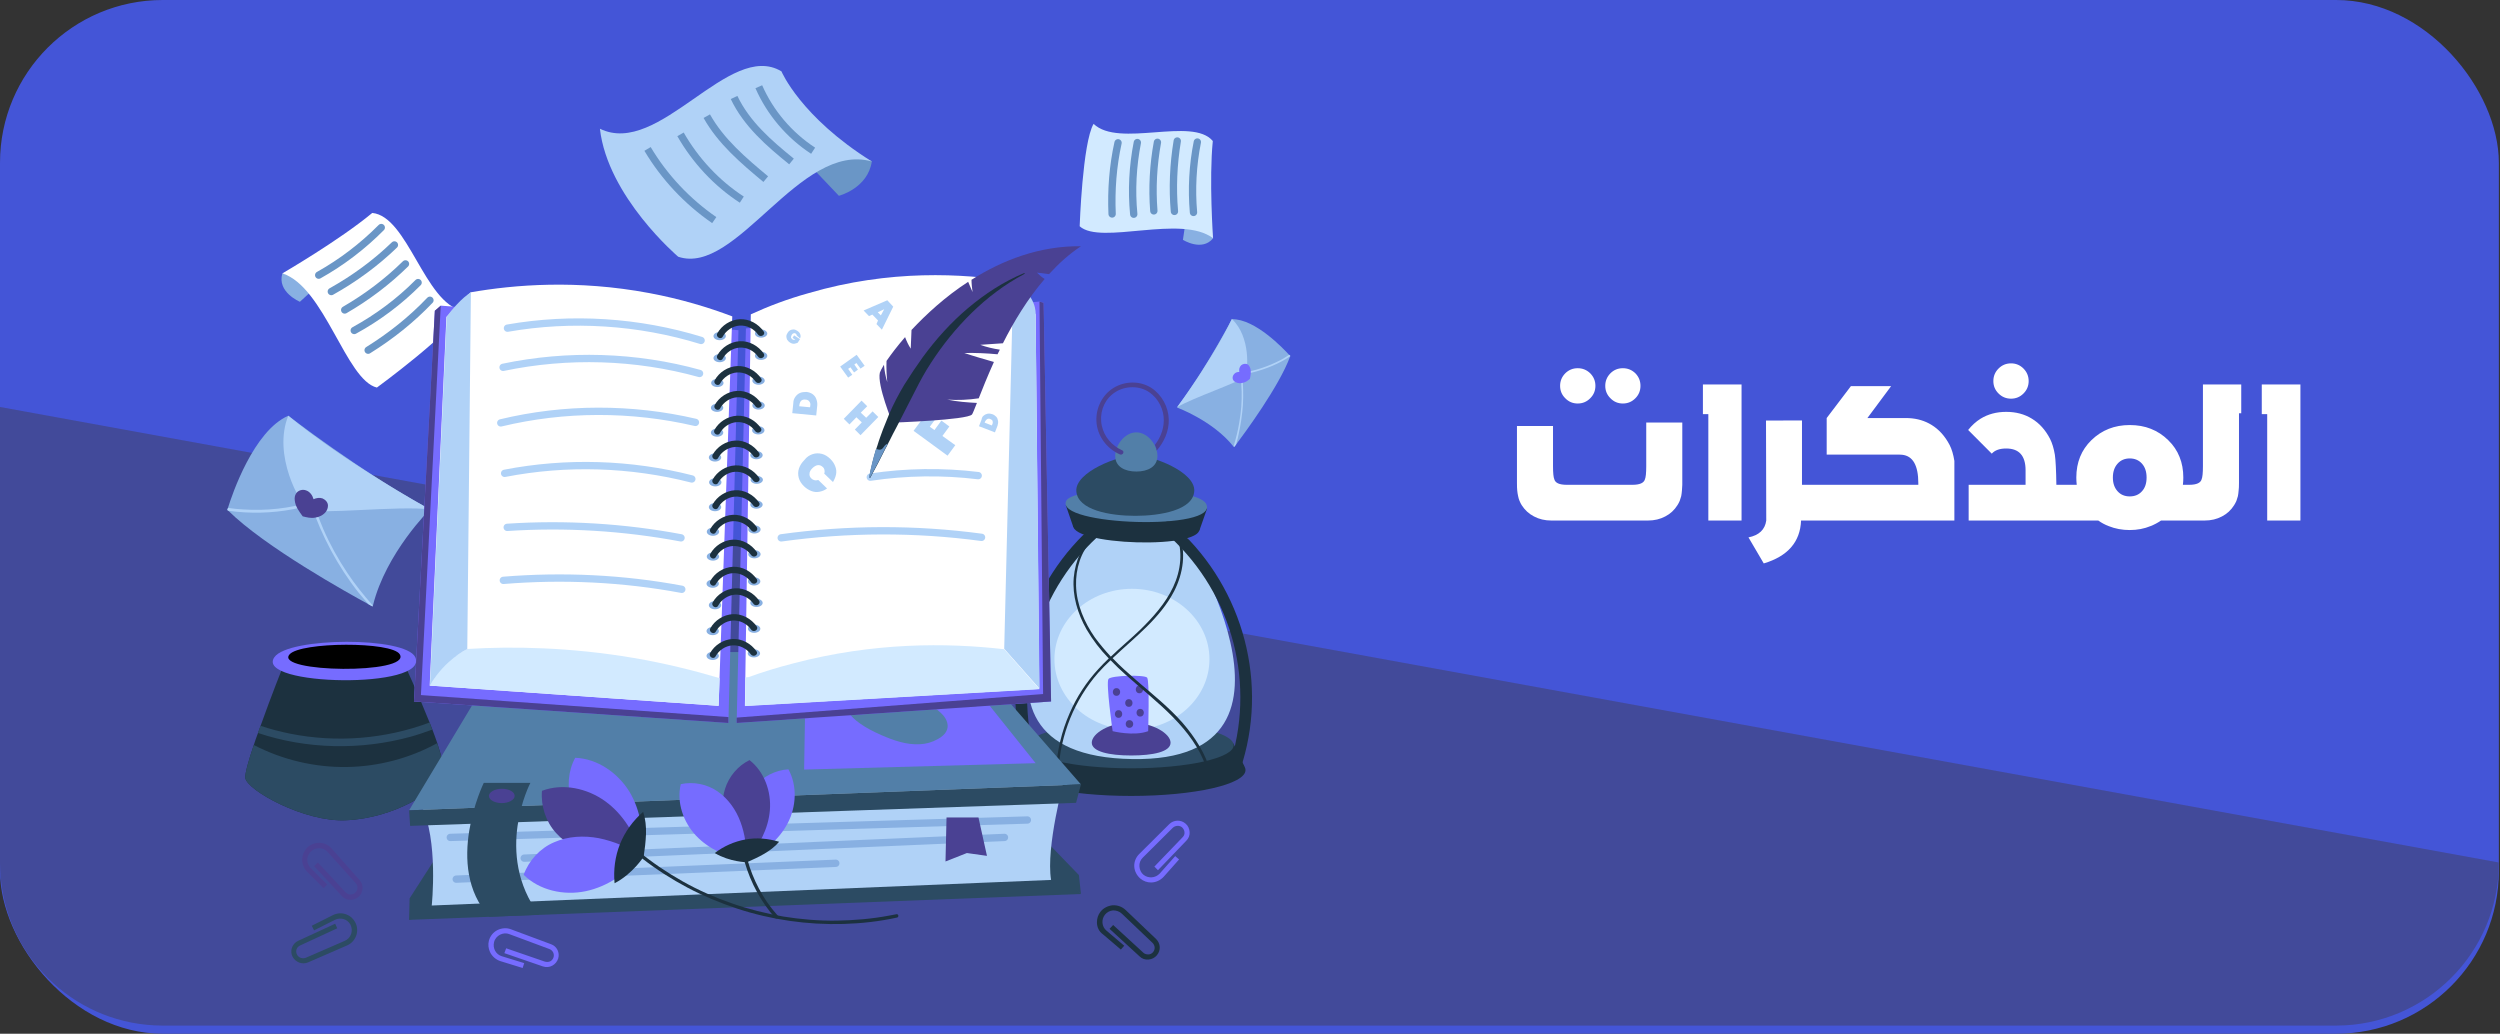 <svg width="341" height="141" viewBox="0 0 341 141" fill="none" xmlns="http://www.w3.org/2000/svg">
<rect x="0" y="0" width="341" height="141" fill="#333333" stroke="none"/>
<rect width="340.843" height="141" rx="22.205" fill="#4455D7"/>
<path fill-rule="evenodd" clip-rule="evenodd" d="M0 117.758C0.002 118.5 0.041 119.233 0.115 119.955C1.25 131.131 10.672 139.857 22.14 139.89H318.702C330.936 139.855 340.842 129.927 340.842 117.685V117.645L0 55.512V117.758Z" fill="#424A9A"/>
<path d="M211.591 71C210.719 71 209.933 70.814 209.235 70.442C208.544 70.085 207.986 69.573 207.561 68.905C207.463 68.754 207.364 68.56 207.265 68.325C207.182 68.127 207.117 67.911 207.072 67.676C207.019 67.448 206.977 67.183 206.947 66.879C206.924 66.666 206.913 66.329 206.913 65.866V58.102H211.831V63.6C211.831 64.511 211.891 65.107 212.013 65.388C212.149 65.873 212.696 66.12 213.652 66.127H222.714C223.67 66.12 224.22 65.873 224.365 65.388C224.486 65.107 224.547 64.511 224.547 63.6V57.635H229.465V66.127L229.419 66.879C229.396 67.175 229.362 67.441 229.317 67.676C229.256 67.911 229.188 68.127 229.112 68.325C229.006 68.56 228.903 68.754 228.804 68.905C228.387 69.573 227.833 70.085 227.142 70.442C226.444 70.814 225.659 71 224.786 71H211.591ZM216.908 50.918C216.43 50.455 215.861 50.224 215.2 50.224C214.54 50.224 213.975 50.455 213.504 50.918C213.033 51.396 212.798 51.965 212.798 52.626C212.798 53.294 213.033 53.859 213.504 54.322C213.967 54.8 214.532 55.039 215.2 55.039C215.868 55.039 216.437 54.8 216.908 54.322C217.378 53.859 217.614 53.294 217.614 52.626C217.614 51.965 217.378 51.396 216.908 50.918ZM223.067 50.918C222.589 50.455 222.019 50.224 221.359 50.224C220.691 50.224 220.126 50.455 219.663 50.918C219.192 51.396 218.957 51.965 218.957 52.626C218.957 53.294 219.192 53.859 219.663 54.322C220.126 54.8 220.691 55.039 221.359 55.039C222.027 55.039 222.596 54.8 223.067 54.322C223.53 53.859 223.761 53.294 223.761 52.626C223.761 51.965 223.53 51.396 223.067 50.918ZM233.017 71V56.485H232.277V52.444H237.548V71H233.017ZM238.492 73.3C239.934 73.011 240.743 72.245 240.917 71L240.883 57.362L245.79 57.35V66.127H248.215V71H245.665C245.551 73.922 243.854 75.873 240.576 76.852L238.492 73.3ZM249.16 62.006V57.02L252.461 52.671H257.948L254.715 57.02H259.952C260.195 57.02 260.339 57.024 260.384 57.032C261.53 57.092 262.555 57.4 263.458 57.954C264.475 58.576 265.299 59.49 265.929 60.697C266.225 61.274 266.441 61.999 266.577 62.872V71H247.293V66.127H261.659V65.923C261.659 63.486 260.923 62.189 259.451 62.029L259.018 62.006H249.16ZM276.288 66.127V64.147C276.288 62.166 275.408 61.175 273.647 61.175C272.752 61.175 272.095 61.411 271.678 61.881L268.456 58.648C268.957 58.018 269.522 57.506 270.152 57.111C271.162 56.489 272.326 56.178 273.647 56.178C274.975 56.178 276.144 56.489 277.153 57.111C278.178 57.733 279.001 58.648 279.624 59.855C279.92 60.439 280.14 61.164 280.284 62.029C280.39 62.758 280.459 64.124 280.489 66.127H282.31V71H268.524V66.127H276.288ZM274.307 49.563C273.639 49.563 273.07 49.799 272.6 50.269C272.129 50.74 271.894 51.309 271.894 51.977C271.894 52.645 272.129 53.21 272.6 53.673C273.07 54.144 273.639 54.379 274.307 54.379C274.968 54.379 275.533 54.144 276.004 53.673C276.474 53.203 276.709 52.637 276.709 51.977C276.709 51.317 276.474 50.747 276.004 50.269C275.533 49.799 274.968 49.563 274.307 49.563ZM290.496 67.71C291.194 67.71 291.752 67.475 292.169 67.004C292.587 66.549 292.795 65.926 292.795 65.137C292.795 64.348 292.587 63.718 292.169 63.247C291.744 62.769 291.186 62.53 290.496 62.53C289.813 62.53 289.259 62.769 288.834 63.247C288.409 63.725 288.196 64.355 288.196 65.137C288.196 65.911 288.409 66.534 288.834 67.004C289.251 67.475 289.805 67.71 290.496 67.71ZM294.765 71C294.325 71.304 293.854 71.554 293.353 71.751C292.48 72.116 291.528 72.298 290.496 72.298C289.471 72.298 288.515 72.12 287.627 71.763C287.111 71.565 286.637 71.311 286.204 71H281.377V66.127H283.267C283.229 65.801 283.21 65.471 283.21 65.137C283.21 63.073 283.897 61.373 285.27 60.037C286.682 58.663 288.424 57.976 290.496 57.976C291.558 57.976 292.518 58.147 293.376 58.489C294.264 58.838 295.053 59.354 295.744 60.037C296.435 60.705 296.951 61.468 297.292 62.325C297.634 63.168 297.804 64.105 297.804 65.137C297.804 65.471 297.785 65.801 297.748 66.127H298.875V71H294.765ZM305.398 56.371V65.866C305.398 66.329 305.383 66.666 305.352 66.879C305.329 67.175 305.295 67.441 305.25 67.676C305.189 67.911 305.121 68.127 305.045 68.325C304.939 68.56 304.836 68.754 304.737 68.905C304.32 69.573 303.766 70.085 303.075 70.442C302.377 70.814 301.592 71 300.719 71H297.952V66.127H298.647C299.603 66.12 300.153 65.873 300.298 65.388C300.419 65.107 300.48 64.511 300.48 63.6V52.444H305.705V56.371H305.398ZM309.246 71V56.485H308.506V52.444H313.777V71H309.246Z" fill="white"/>
<g clip-path="url(#clip0_202_1285)">
<path d="M168.343 60.966C168.343 60.966 168.413 60.861 168.589 60.652C169.713 59.15 174.49 52.689 175.965 48.638C175.965 48.603 176 48.603 176 48.568C176 48.568 175.965 48.533 175.86 48.429C175.122 47.626 171.223 43.47 168.027 43.539C168.027 43.539 164.549 50.21 160.545 55.588C160.545 55.588 165.427 57.369 168.237 60.896C168.272 60.896 168.308 60.931 168.343 60.966Z" fill="#88B0E2"/>
<path d="M168.027 43.504C170.626 45.949 170.239 50.594 169.818 51.327C169.396 52.026 162.722 54.226 160.545 55.553C165.743 48.464 168.027 43.504 168.027 43.504Z" fill="#B0D2F7"/>
<path d="M168.343 60.966C168.343 60.966 168.413 60.861 168.589 60.652C168.694 60.233 168.834 59.848 168.905 59.429C169.221 58.032 169.432 56.636 169.537 55.204C169.607 53.842 169.572 52.445 169.432 51.083C169.959 51.013 170.45 50.908 170.977 50.768C172.733 50.314 174.455 49.616 175.965 48.603C175.965 48.568 176 48.568 176 48.533C176 48.533 175.965 48.498 175.86 48.394C175.508 48.638 175.122 48.848 174.771 49.057C173.05 49.965 171.188 50.594 169.291 50.873C169.221 50.873 169.186 50.943 169.186 51.013C169.291 51.781 169.326 52.584 169.361 53.388C169.396 54.785 169.291 56.181 169.045 57.578C168.87 58.696 168.589 59.779 168.272 60.861C168.272 60.896 168.308 60.931 168.343 60.966Z" fill="#B0D2F7"/>
<path d="M170.485 51.676C170.591 51.187 170.696 50.663 170.52 50.175C170.45 50 170.345 49.825 170.204 49.721C169.923 49.546 169.537 49.616 169.291 49.825C169.045 50.07 168.975 50.419 169.045 50.733C168.764 50.733 168.518 50.803 168.343 51.013C168.167 51.187 168.062 51.502 168.167 51.746C168.237 51.921 168.378 52.06 168.553 52.13C168.87 52.305 169.256 52.305 169.572 52.2C169.923 52.13 170.204 51.921 170.485 51.676Z" fill="#766CFF"/>
<path d="M50.811 82.724C50.811 82.724 50.6 82.619 50.249 82.409C47.544 80.942 36.093 74.586 31.105 69.627C31.07 69.592 31.035 69.557 31 69.522C31 69.522 31.035 69.418 31.105 69.243C31.632 67.532 34.583 58.766 39.325 56.706C39.325 56.706 49.02 64.249 58.644 69.487C58.644 69.487 52.638 75.424 50.881 82.549C50.846 82.584 50.811 82.654 50.811 82.724Z" fill="#88B0E2"/>
<path d="M39.325 56.706C37.147 62.049 40.906 68.719 42.03 69.487C43.118 70.256 54.535 68.929 58.644 69.487C46.104 62.468 39.325 56.706 39.325 56.706Z" fill="#B0D2F7"/>
<path d="M50.811 82.724C50.811 82.724 50.6 82.619 50.249 82.409C49.792 81.885 49.371 81.362 48.914 80.838C47.474 79.022 46.209 77.066 45.121 75.041C44.067 73.05 43.154 70.989 42.451 68.859C41.643 69.104 40.8 69.278 39.992 69.453C37.077 70.012 34.056 70.081 31.105 69.662C31.07 69.627 31.035 69.593 31 69.558C31 69.558 31.035 69.453 31.105 69.278C31.808 69.383 32.475 69.453 33.178 69.488C36.339 69.697 39.501 69.348 42.521 68.44C42.627 68.405 42.732 68.51 42.732 68.58C43.118 69.802 43.61 70.989 44.102 72.177C45.015 74.272 46.139 76.298 47.404 78.184C48.422 79.72 49.582 81.152 50.811 82.549C50.846 82.584 50.811 82.654 50.811 82.724Z" fill="#B0D2F7"/>
<path d="M41.292 70.431C40.8 69.767 40.273 69.069 40.203 68.231C40.168 67.916 40.203 67.602 40.379 67.323C40.66 66.868 41.292 66.694 41.784 66.903C42.275 67.078 42.627 67.567 42.767 68.091C43.154 67.916 43.61 67.846 43.996 67.986C44.383 68.161 44.734 68.51 44.734 68.964C44.734 69.278 44.629 69.558 44.453 69.802C44.102 70.256 43.54 70.535 42.978 70.605C42.381 70.71 41.854 70.57 41.292 70.431Z" fill="#4A4193"/>
<path d="M38.517 37.288C37.744 39.837 40.906 41.164 40.906 41.164L43.68 38.615L38.517 37.288Z" fill="#88B0E2"/>
<path d="M38.517 37.288C38.517 37.288 46.28 32.783 50.776 29.046C55.623 29.5 57.906 41.339 63.07 42.387C61.63 45.39 51.408 52.864 51.408 52.864C47.193 51.851 44.278 39.139 38.517 37.288Z" fill="white"/>
<path d="M52.005 31.037C49.476 33.586 46.596 35.786 43.47 37.532" stroke="#6A96C6" stroke-miterlimit="10" stroke-linecap="round"/>
<path d="M53.797 33.411C51.233 35.891 48.317 38.021 45.191 39.767" stroke="#6A96C6" stroke-miterlimit="10" stroke-linecap="round"/>
<path d="M55.307 35.996C52.813 38.44 50.038 40.536 47.017 42.282" stroke="#6A96C6" stroke-miterlimit="10" stroke-linecap="round"/>
<path d="M57.028 38.545C54.464 41.129 51.514 43.329 48.317 45.076" stroke="#6A96C6" stroke-miterlimit="10" stroke-linecap="round"/>
<path d="M58.644 40.955C56.15 43.574 53.305 45.844 50.214 47.765" stroke="#6A96C6" stroke-miterlimit="10" stroke-linecap="round"/>
<path d="M165.462 32.504C163.952 34.354 161.352 32.713 161.352 32.713L161.844 29.36L165.462 32.504Z" fill="#88B0E2"/>
<path d="M165.462 32.503C165.462 32.503 164.9 24.471 165.427 19.232C162.617 15.88 152.606 20.21 149.164 16.893C147.653 19.477 147.267 30.862 147.267 30.862C150.147 33.481 161.177 29.186 165.462 32.503Z" fill="#D2EAFF"/>
<path d="M163.319 19.372C162.687 22.515 162.512 25.798 162.793 28.976" stroke="#6A96C6" stroke-miterlimit="10" stroke-linecap="round"/>
<path d="M160.579 19.232C160.053 22.41 159.912 25.658 160.193 28.836" stroke="#6A96C6" stroke-miterlimit="10" stroke-linecap="round"/>
<path d="M157.875 19.407C157.313 22.48 157.137 25.624 157.383 28.767" stroke="#6A96C6" stroke-miterlimit="10" stroke-linecap="round"/>
<path d="M155.135 19.442C154.503 22.655 154.327 25.938 154.643 29.22" stroke="#6A96C6" stroke-miterlimit="10" stroke-linecap="round"/>
<path d="M152.501 19.477C151.798 22.655 151.552 25.938 151.693 29.186" stroke="#6A96C6" stroke-miterlimit="10" stroke-linecap="round"/>
<path d="M118.92 21.991C118.393 25.693 114.424 26.706 114.424 26.706L109.612 21.642C109.612 21.677 115.267 20.245 118.92 21.991Z" fill="#6A96C6"/>
<path d="M106.591 9.733C99.46 5.438 89.906 21.537 81.827 17.556C82.881 26.846 92.505 35.018 92.505 35.018C100.479 37.707 109.085 19.233 118.92 22.026C109.19 15.95 106.591 9.733 106.591 9.733Z" fill="#B0D2F7"/>
<path d="M103.5 11.829C105.045 15.356 107.645 18.429 110.911 20.559" stroke="#6A96C6" stroke-miterlimit="10"/>
<path d="M100.128 13.295C100.971 15.076 102.165 16.648 103.535 18.08C104.905 19.512 106.415 20.769 107.961 22.026" stroke="#6A96C6" stroke-miterlimit="10"/>
<path d="M96.404 15.845C98.337 19.302 101.428 21.921 104.448 24.436" stroke="#6A96C6" stroke-miterlimit="10"/>
<path d="M92.822 18.325C94.859 21.887 97.739 24.995 101.182 27.23" stroke="#6A96C6" stroke-miterlimit="10"/>
<path d="M88.325 20.315C90.609 24.157 93.735 27.474 97.423 30.024" stroke="#6A96C6" stroke-miterlimit="10"/>
<path d="M60.506 105.668C59.768 107.763 53.832 111.605 47.193 111.884C41.538 112.163 33.705 107.798 33.459 106.122C33.389 105.563 33.88 103.782 34.618 101.617C34.794 101.093 34.969 100.534 35.18 100.01C35.285 99.696 35.426 99.347 35.531 99.032C36.971 94.981 38.657 90.755 38.657 90.755H55.237C55.237 90.755 57.063 94.702 58.609 98.578C58.749 98.892 58.855 99.242 58.995 99.556C59.241 100.185 59.452 100.813 59.663 101.407C60.295 103.363 60.717 105.039 60.506 105.668Z" fill="#1C313F"/>
<path d="M37.428 89.638C34.618 93.619 58.679 94.038 56.642 89.638C55.307 86.809 39.36 86.879 37.428 89.638Z" fill="#766CFF"/>
<path d="M39.5 89.254C37.287 91.768 56.15 92.013 54.534 89.254C53.48 87.472 41.011 87.542 39.5 89.254Z" fill="black"/>
<path d="M60.506 105.668C59.768 107.763 53.832 111.605 47.193 111.884C41.538 112.163 33.705 107.798 33.459 106.122C33.389 105.563 33.88 103.782 34.618 101.617C38.517 103.642 42.943 104.69 47.334 104.62C51.619 104.55 55.869 103.433 59.628 101.372C60.295 103.363 60.717 105.039 60.506 105.668Z" fill="#2C4B63"/>
<path d="M58.96 99.521C57.977 99.871 56.993 100.22 55.974 100.499C49.195 102.35 41.854 102.21 35.18 99.975C35.285 99.661 35.426 99.312 35.531 98.998C36.866 99.451 38.236 99.801 39.606 100.08C45.928 101.337 52.567 100.813 58.609 98.543C58.679 98.858 58.82 99.172 58.96 99.521Z" fill="#2C4B63"/>
<path d="M154.292 108.566C162.906 108.566 169.888 106.987 169.888 105.039C169.888 103.091 162.906 101.512 154.292 101.512C145.679 101.512 138.696 103.091 138.696 105.039C138.696 106.987 145.679 108.566 154.292 108.566Z" fill="#1C313F"/>
<path d="M168.237 101.407H140.382L138.802 104.724L169.748 104.55L168.237 101.407Z" fill="#1C313F"/>
<path d="M154.292 104.795C162.013 104.795 168.272 103.387 168.272 101.651C168.272 99.915 162.013 98.508 154.292 98.508C146.571 98.508 140.312 99.915 140.312 101.651C140.312 103.387 146.571 104.795 154.292 104.795Z" fill="#2C4B63"/>
<path d="M154.468 103.537C125.98 103.118 148.883 71.373 148.883 71.373H160.755C160.755 71.373 181.69 103.957 154.468 103.537Z" fill="#B0D2F7"/>
<path d="M154.397 99.521C160.237 99.521 164.97 95.222 164.97 89.917C164.97 84.613 160.237 80.314 154.397 80.314C148.558 80.314 143.824 84.613 143.824 89.917C143.824 95.222 148.558 99.521 154.397 99.521Z" fill="#D2EAFF"/>
<path d="M159.666 101.302C159.666 102.559 157.243 103.048 154.292 103.048C151.306 103.048 148.918 102.524 148.918 101.302C148.918 100.045 151.341 98.543 154.292 98.543C157.278 98.578 159.666 100.08 159.666 101.302Z" fill="#4A4193"/>
<path d="M151.763 99.731C151.763 99.731 150.815 93.095 151.201 92.606C151.587 92.117 156.119 92.013 156.47 92.432C156.821 92.851 156.61 99.731 156.61 99.731C154.643 100.464 151.763 99.731 151.763 99.731Z" fill="#766CFF"/>
<path d="M152.29 93.863C151.622 93.863 151.622 94.911 152.29 94.911C152.957 94.911 152.957 93.863 152.29 93.863Z" fill="#4A4193"/>
<path d="M153.976 95.365C153.308 95.365 153.308 96.413 153.976 96.413C154.643 96.413 154.643 95.365 153.976 95.365Z" fill="#4A4193"/>
<path d="M152.571 96.867C151.903 96.867 151.903 97.914 152.571 97.914C153.238 97.914 153.238 96.867 152.571 96.867Z" fill="#4A4193"/>
<path d="M154.046 98.229C153.379 98.229 153.379 99.277 154.046 99.277C154.749 99.277 154.749 98.229 154.046 98.229Z" fill="#4A4193"/>
<path d="M155.521 96.692C154.854 96.692 154.854 97.74 155.521 97.74C156.189 97.74 156.189 96.692 155.521 96.692Z" fill="#4A4193"/>
<path d="M155.416 93.514C154.749 93.514 154.749 94.562 155.416 94.562C156.083 94.562 156.083 93.514 155.416 93.514Z" fill="#4A4193"/>
<path d="M146.459 71.373C144.914 74.446 165.322 75.11 163.495 71.757C162.301 69.557 147.408 69.522 146.459 71.373Z" fill="#1C313F"/>
<path d="M145.37 68.894L146.389 71.862L163.6 72.351L164.654 69.348L145.37 68.894Z" fill="#1C313F"/>
<path d="M145.44 68.3C143.684 71.722 166.516 72.456 164.514 68.719C163.179 66.239 146.494 66.239 145.44 68.3Z" fill="#527FA8"/>
<path d="M149.515 71.338C140.171 79.3 136.272 92.187 139.785 103.921C140.066 104.899 141.647 104.585 141.331 103.607C137.994 92.362 141.576 80.139 150.534 72.49C151.306 71.897 150.288 70.674 149.515 71.338Z" fill="#1C313F"/>
<path d="M159.772 71.338C169.115 79.3 173.014 92.187 169.502 103.921C169.221 104.899 167.64 104.585 167.956 103.607C171.293 92.362 167.71 80.139 158.753 72.49C157.98 71.897 158.999 70.674 159.772 71.338Z" fill="#1C313F"/>
<path d="M154.854 62.118C152.536 62.118 146.67 64.388 146.81 66.972C146.951 69.592 151.447 70.36 154.854 70.36C158.261 70.36 162.758 69.592 162.898 66.972C163.039 64.353 157.172 62.118 154.854 62.118Z" fill="#2C4B63"/>
<path d="M157.875 62.188C157.875 63.655 156.575 64.318 154.995 64.318C153.414 64.318 152.114 63.655 152.114 62.188C152.114 60.721 153.414 58.975 154.995 58.975C156.575 58.975 157.875 60.721 157.875 62.188Z" fill="#527FA8"/>
<path d="M165.146 105.318C164.444 102.804 163.003 100.569 161.317 98.613C159.456 96.483 157.208 94.702 155.065 92.851C153.941 91.873 152.782 90.86 151.763 89.777C154.784 86.914 158.226 84.364 160.158 80.627C161.388 78.218 161.844 75.284 160.79 72.735C160.72 72.525 160.369 72.63 160.439 72.84C161.388 75.18 161.071 77.834 160.018 80.069C158.964 82.304 157.278 84.19 155.522 85.901C154.222 87.158 152.817 88.311 151.517 89.568C150.744 88.73 150.007 87.857 149.339 86.949C147.899 84.888 146.845 82.444 146.775 79.894C146.705 77.624 147.407 75.249 149.023 73.573C149.234 73.363 149.445 73.189 149.656 72.979C149.831 72.84 149.585 72.595 149.41 72.735C147.618 74.237 146.67 76.472 146.459 78.777C146.248 81.256 146.986 83.701 148.215 85.866C149.058 87.298 150.077 88.625 151.236 89.812C150.744 90.266 150.288 90.755 149.831 91.244C148.18 93.025 146.845 95.086 145.897 97.286C144.808 99.766 144.176 102.42 144.035 105.109C144.035 105.318 144.387 105.318 144.387 105.109C144.633 100.219 146.564 95.47 149.796 91.768C150.323 91.174 150.885 90.616 151.482 90.057C152.15 90.755 152.852 91.419 153.555 92.047C155.732 94.003 158.051 95.819 160.088 97.915C161.95 99.835 163.601 102.001 164.479 104.55C164.584 104.864 164.689 105.179 164.76 105.493C164.865 105.633 165.216 105.528 165.146 105.318Z" fill="#1C313F"/>
<path d="M151.693 53.807C152.922 52.759 154.784 52.514 156.259 53.213C157.629 53.876 158.577 55.343 158.718 56.845C158.858 58.242 158.367 59.604 157.524 60.687C157.594 60.791 157.629 60.931 157.664 61.036C157.699 61.106 157.734 61.175 157.734 61.28C157.734 61.35 157.77 61.385 157.77 61.455C158.788 60.302 159.456 58.801 159.42 57.229C159.385 55.518 158.472 53.842 157.032 52.899C155.486 51.921 153.449 51.956 151.904 52.899C150.358 53.842 149.48 55.623 149.55 57.404C149.62 59.394 150.92 61.175 152.747 61.979C153.133 62.153 153.449 61.594 153.063 61.42C151.658 60.791 150.604 59.569 150.288 58.067C149.936 56.461 150.498 54.784 151.693 53.807Z" fill="#4A4193"/>
<path d="M55.799 125.469L147.442 121.942L131.706 103.887H68.76L55.799 125.469Z" fill="#2C4B63"/>
<path d="M147.443 121.942L147.162 119.358L142.876 114.922L142.56 117.646L147.443 121.942Z" fill="#2C4B63"/>
<path d="M55.799 125.469L55.869 122.536L59.979 116.145L61.419 123.409L55.799 125.469Z" fill="#2C4B63"/>
<path d="M57.45 109.858C59.838 114.538 58.89 123.513 58.89 123.513L143.368 120.021C142.63 115.551 145.159 106.331 145.159 106.331L57.45 109.858Z" fill="#B0D2F7"/>
<path d="M61.419 114.224L140.136 111.849" stroke="#88B0E2" stroke-miterlimit="10" stroke-linecap="round" stroke-linejoin="round"/>
<path d="M71.5 117.053L137.01 114.224" stroke="#88B0E2" stroke-miterlimit="10" stroke-linecap="round" stroke-linejoin="round"/>
<path d="M62.227 119.916L114.002 117.751" stroke="#88B0E2" stroke-miterlimit="10" stroke-linecap="round" stroke-linejoin="round"/>
<path d="M55.799 110.522L147.442 106.995L131.706 88.939H68.76L55.799 110.522Z" fill="#527FA8"/>
<path d="M130.196 90.267L141.26 104.096L109.682 104.969L109.928 90.267H130.196Z" fill="#766CFF"/>
<path d="M127.034 96.308C127.35 95.889 127.596 95.4 127.702 94.912C127.807 94.388 127.737 93.829 127.456 93.41C126.964 92.641 125.945 92.362 124.997 92.292C123.17 92.188 121.344 92.607 119.693 93.375C118.288 94.004 116.988 94.842 115.759 95.75C115.337 96.064 115.267 96.623 115.583 97.042C116.075 97.671 116.637 98.229 117.304 98.683C118.183 99.312 119.166 99.801 120.185 100.255C121.871 100.988 123.627 101.617 125.489 101.512C126.332 101.477 127.175 101.233 127.912 100.814C128.439 100.534 128.966 100.115 129.177 99.521C129.423 98.858 129.107 98.09 128.65 97.566C128.123 97.007 127.667 96.623 127.034 96.308Z" fill="#527FA8"/>
<path d="M55.799 110.522L55.939 112.652L146.775 109.509L147.442 106.995L55.799 110.522Z" fill="#2C4B63"/>
<path d="M66.758 125.05C60.435 118.17 65.985 106.785 65.985 106.785H72.343C72.343 106.785 67.285 116.424 73.537 124.771L66.758 125.05Z" fill="#2C4B63"/>
<path d="M70.201 108.566C70.201 109.09 69.393 109.544 68.444 109.544C67.461 109.544 66.688 109.09 66.688 108.566C66.688 108.042 67.496 107.588 68.444 107.588C69.428 107.588 70.201 108.007 70.201 108.566Z" fill="#4A4193"/>
<path d="M133.462 111.5L134.622 116.739L131.882 116.354L128.966 117.507L129.107 111.5H133.462Z" fill="#4A4193"/>
<path d="M99.355 98.614L100.725 45.041L60.119 41.688L59.312 42.387L56.466 95.68L99.355 98.614Z" fill="#766CFF"/>
<path d="M99.355 98.614V97.81L57.415 94.807L60.119 41.688L59.312 42.387L56.466 95.68L99.355 98.614Z" fill="#4A4193"/>
<path d="M100.479 98.614L101.744 44.797L141.787 41.13L142.349 41.304L143.368 95.68L100.479 98.614Z" fill="#766CFF"/>
<path d="M100.479 97.88L142.279 94.667L141.787 41.13L142.349 41.304L143.368 95.68L100.479 98.614V97.88Z" fill="#4A4193"/>
<path d="M98.02 96.274L58.609 93.515L60.892 43.225L64.194 39.872C70.201 38.825 78.701 38.126 88.571 39.977C92.857 40.78 96.65 41.933 99.882 43.155C99.32 59.429 98.723 75.739 98.161 92.013L98.02 96.274Z" fill="white"/>
<path d="M58.609 93.514L60.646 90.371L63.702 88.52C70.025 88.136 77.752 88.276 86.429 89.743C90.714 90.476 94.648 91.454 98.161 92.502C98.126 93.759 98.055 95.016 98.02 96.273L58.609 93.514Z" fill="#D2EAFF"/>
<path d="M64.229 39.873L63.737 88.521C63 88.905 62.086 89.499 61.173 90.337C59.944 91.454 59.136 92.642 58.644 93.515C59.417 76.752 60.154 59.988 60.927 43.225C61.279 42.701 61.735 42.143 62.297 41.549C62.965 40.816 63.632 40.257 64.229 39.873Z" fill="#B0D2F7"/>
<path d="M102.411 42.876L101.603 96.274L141.752 93.969L141.26 42.876L138.205 38.406C131.355 37.288 121.379 36.729 110.315 39.977C107.399 40.781 104.765 41.793 102.411 42.876Z" fill="white"/>
<path d="M138.205 38.371C141.506 40.326 141.26 42.841 141.26 42.841L141.787 93.934L136.975 88.486L138.205 38.371Z" fill="#B0D2F7"/>
<path d="M101.674 92.397L102.095 92.362C104.027 91.664 106.064 91.035 108.242 90.476C119.131 87.613 129.072 87.648 136.975 88.556C138.591 90.372 141.787 94.004 141.787 94.004C128.404 94.772 115.021 95.54 101.638 96.309" fill="#D2EAFF"/>
<path d="M104.659 45.495C104.659 45.81 104.273 46.054 103.816 46.054C103.36 46.054 102.973 45.81 102.973 45.495C102.973 45.181 103.36 44.937 103.816 44.937C104.273 44.937 104.659 45.216 104.659 45.495Z" fill="#88B0E2"/>
<path d="M99.004 45.844C99.004 46.159 98.618 46.403 98.161 46.403C97.704 46.403 97.318 46.159 97.318 45.844C97.318 45.53 97.704 45.286 98.161 45.286C98.653 45.286 99.004 45.53 99.004 45.844Z" fill="#88B0E2"/>
<path d="M104.168 45.216C103.43 44.168 102.2 43.47 100.901 43.539C99.636 43.609 98.442 44.378 97.845 45.46C97.564 45.949 98.337 46.403 98.582 45.914C99.039 45.076 99.917 44.482 100.866 44.413C101.849 44.343 102.833 44.832 103.395 45.635C103.711 46.089 104.484 45.67 104.168 45.216Z" fill="#1C313F"/>
<path d="M104.659 48.533C104.659 48.848 104.273 49.092 103.816 49.092C103.36 49.092 102.973 48.848 102.973 48.533C102.973 48.219 103.36 47.975 103.816 47.975C104.273 47.975 104.659 48.219 104.659 48.533Z" fill="#88B0E2"/>
<path d="M99.004 48.848C99.004 49.162 98.618 49.407 98.161 49.407C97.704 49.407 97.318 49.162 97.318 48.848C97.318 48.533 97.704 48.289 98.161 48.289C98.653 48.324 99.004 48.568 99.004 48.848Z" fill="#88B0E2"/>
<path d="M104.168 48.219C103.43 47.172 102.2 46.473 100.901 46.543C99.636 46.613 98.442 47.381 97.845 48.464C97.564 48.953 98.337 49.407 98.582 48.918C99.039 48.08 99.917 47.486 100.866 47.416C101.849 47.346 102.833 47.835 103.395 48.638C103.711 49.127 104.484 48.708 104.168 48.219Z" fill="#1C313F"/>
<path d="M104.308 51.921C104.308 52.235 103.921 52.48 103.465 52.48C103.008 52.48 102.622 52.235 102.622 51.921C102.622 51.607 103.008 51.362 103.465 51.362C103.921 51.362 104.308 51.607 104.308 51.921Z" fill="#88B0E2"/>
<path d="M98.688 52.236C98.688 52.55 98.301 52.794 97.845 52.794C97.388 52.794 97.002 52.55 97.002 52.236C97.002 51.921 97.388 51.677 97.845 51.677C98.301 51.677 98.688 51.956 98.688 52.236Z" fill="#88B0E2"/>
<path d="M103.816 51.607C103.079 50.559 101.849 49.861 100.549 49.931C99.285 50 98.091 50.769 97.493 51.851C97.213 52.34 97.985 52.794 98.231 52.305C98.688 51.467 99.566 50.873 100.514 50.804C101.498 50.734 102.481 51.223 103.043 52.026C103.395 52.515 104.132 52.096 103.816 51.607Z" fill="#1C313F"/>
<path d="M104.308 55.308C104.308 55.623 103.921 55.867 103.465 55.867C103.008 55.867 102.622 55.623 102.622 55.308C102.622 54.994 103.008 54.749 103.465 54.749C103.921 54.749 104.308 54.994 104.308 55.308Z" fill="#88B0E2"/>
<path d="M98.653 55.623C98.653 55.937 98.266 56.181 97.81 56.181C97.353 56.181 96.967 55.937 96.967 55.623C96.967 55.308 97.353 55.064 97.81 55.064C98.266 55.064 98.653 55.308 98.653 55.623Z" fill="#88B0E2"/>
<path d="M103.816 54.994C103.079 53.946 101.849 53.248 100.549 53.318C99.285 53.388 98.091 54.156 97.493 55.239C97.213 55.727 97.985 56.181 98.231 55.693C98.688 54.854 99.566 54.261 100.514 54.191C101.498 54.121 102.481 54.61 103.043 55.413C103.36 55.902 104.132 55.448 103.816 54.994Z" fill="#1C313F"/>
<path d="M104.273 58.696C104.273 59.01 103.886 59.255 103.43 59.255C102.973 59.255 102.587 59.01 102.587 58.696C102.587 58.382 102.973 58.137 103.43 58.137C103.921 58.137 104.273 58.382 104.273 58.696Z" fill="#88B0E2"/>
<path d="M98.653 59.01C98.653 59.325 98.266 59.569 97.81 59.569C97.353 59.569 96.967 59.325 96.967 59.01C96.967 58.696 97.353 58.452 97.81 58.452C98.266 58.452 98.653 58.696 98.653 59.01Z" fill="#88B0E2"/>
<path d="M103.781 58.382C103.043 57.334 101.814 56.636 100.514 56.706C99.25 56.775 98.055 57.544 97.458 58.626C97.177 59.115 97.95 59.569 98.196 59.08C98.653 58.242 99.531 57.648 100.479 57.579C101.463 57.509 102.446 57.998 103.008 58.801C103.36 59.29 104.097 58.836 103.781 58.382Z" fill="#1C313F"/>
<path d="M104.027 62.084C104.027 62.398 103.64 62.642 103.184 62.642C102.727 62.642 102.341 62.398 102.341 62.084C102.341 61.769 102.727 61.525 103.184 61.525C103.64 61.525 104.027 61.769 104.027 62.084Z" fill="#88B0E2"/>
<path d="M98.372 62.398C98.372 62.712 97.985 62.957 97.529 62.957C97.072 62.957 96.686 62.712 96.686 62.398C96.686 62.084 97.072 61.839 97.529 61.839C97.985 61.839 98.372 62.084 98.372 62.398Z" fill="#88B0E2"/>
<path d="M103.535 61.77C102.798 60.722 101.568 60.023 100.268 60.093C99.004 60.163 97.81 60.931 97.213 62.014C96.931 62.503 97.704 62.957 97.95 62.468C98.407 61.63 99.285 61.036 100.233 60.966C101.217 60.896 102.2 61.385 102.762 62.189C103.079 62.678 103.851 62.224 103.535 61.77Z" fill="#1C313F"/>
<path d="M104.062 65.437C104.062 65.751 103.676 65.996 103.219 65.996C102.762 65.996 102.376 65.751 102.376 65.437C102.376 65.122 102.762 64.878 103.219 64.878C103.676 64.913 104.062 65.157 104.062 65.437Z" fill="#88B0E2"/>
<path d="M98.407 65.786C98.407 66.1 98.02 66.345 97.564 66.345C97.107 66.345 96.721 66.1 96.721 65.786C96.721 65.472 97.107 65.227 97.564 65.227C98.02 65.227 98.407 65.472 98.407 65.786Z" fill="#88B0E2"/>
<path d="M103.535 65.157C102.798 64.109 101.568 63.411 100.268 63.481C99.004 63.551 97.81 64.319 97.213 65.402C96.931 65.891 97.704 66.345 97.95 65.856C98.407 65.017 99.285 64.424 100.233 64.354C101.217 64.284 102.2 64.773 102.762 65.576C103.114 66.03 103.851 65.611 103.535 65.157Z" fill="#1C313F"/>
<path d="M104.027 68.824C104.027 69.138 103.64 69.383 103.184 69.383C102.727 69.383 102.341 69.138 102.341 68.824C102.341 68.51 102.727 68.265 103.184 68.265C103.64 68.265 104.027 68.544 104.027 68.824Z" fill="#88B0E2"/>
<path d="M98.372 69.173C98.372 69.487 97.985 69.732 97.529 69.732C97.072 69.732 96.686 69.487 96.686 69.173C96.686 68.859 97.072 68.614 97.529 68.614C97.985 68.614 98.372 68.859 98.372 69.173Z" fill="#88B0E2"/>
<path d="M103.535 68.544C102.798 67.497 101.568 66.798 100.268 66.868C99.004 66.938 97.81 67.706 97.213 68.789C96.931 69.278 97.704 69.732 97.95 69.243C98.407 68.405 99.285 67.811 100.233 67.741C101.217 67.671 102.2 68.16 102.762 68.963C103.079 69.418 103.851 68.998 103.535 68.544Z" fill="#1C313F"/>
<path d="M103.746 72.212C103.746 72.526 103.359 72.77 102.903 72.77C102.446 72.77 102.06 72.526 102.06 72.212C102.06 71.897 102.446 71.653 102.903 71.653C103.359 71.653 103.746 71.897 103.746 72.212Z" fill="#88B0E2"/>
<path d="M97.248 73.085C97.713 73.085 98.091 72.835 98.091 72.526C98.091 72.218 97.713 71.967 97.248 71.967C96.782 71.967 96.404 72.218 96.404 72.526C96.404 72.835 96.782 73.085 97.248 73.085Z" fill="#88B0E2"/>
<path d="M103.219 71.897C102.481 70.85 101.252 70.151 99.952 70.221C98.688 70.291 97.493 71.059 96.896 72.142C96.615 72.631 97.388 73.085 97.634 72.596C98.091 71.758 98.969 71.164 99.917 71.094C100.901 71.024 101.884 71.513 102.446 72.317C102.798 72.805 103.535 72.386 103.219 71.897Z" fill="#1C313F"/>
<path d="M103.746 75.599C103.746 75.913 103.359 76.158 102.903 76.158C102.446 76.158 102.06 75.913 102.06 75.599C102.06 75.284 102.446 75.04 102.903 75.04C103.359 75.04 103.746 75.284 103.746 75.599Z" fill="#88B0E2"/>
<path d="M98.091 75.913C98.091 76.228 97.704 76.472 97.248 76.472C96.791 76.472 96.404 76.228 96.404 75.913C96.404 75.599 96.791 75.355 97.248 75.355C97.704 75.355 98.091 75.634 98.091 75.913Z" fill="#88B0E2"/>
<path d="M103.219 75.285C102.481 74.237 101.252 73.538 99.952 73.608C98.688 73.678 97.493 74.447 96.896 75.529C96.615 76.018 97.388 76.472 97.634 75.983C98.091 75.145 98.969 74.551 99.917 74.481C100.901 74.412 101.884 74.9 102.446 75.704C102.798 76.193 103.535 75.774 103.219 75.285Z" fill="#1C313F"/>
<path d="M103.711 79.301C103.711 79.615 103.324 79.86 102.868 79.86C102.411 79.86 102.025 79.615 102.025 79.301C102.025 78.987 102.411 78.742 102.868 78.742C103.324 78.742 103.711 78.987 103.711 79.301Z" fill="#88B0E2"/>
<path d="M98.055 79.615C98.055 79.93 97.669 80.174 97.212 80.174C96.756 80.174 96.369 79.93 96.369 79.615C96.369 79.301 96.756 79.057 97.212 79.057C97.704 79.057 98.055 79.301 98.055 79.615Z" fill="#88B0E2"/>
<path d="M103.219 78.987C102.481 77.939 101.252 77.241 99.952 77.311C98.688 77.38 97.493 78.149 96.896 79.231C96.615 79.72 97.388 80.174 97.634 79.685C98.091 78.847 98.969 78.253 99.917 78.183C100.901 78.114 101.884 78.603 102.446 79.406C102.762 79.895 103.535 79.476 103.219 78.987Z" fill="#1C313F"/>
<path d="M104.027 82.235C104.027 82.549 103.64 82.793 103.184 82.793C102.727 82.793 102.341 82.549 102.341 82.235C102.341 81.92 102.727 81.676 103.184 81.676C103.64 81.676 104.027 81.92 104.027 82.235Z" fill="#88B0E2"/>
<path d="M98.372 82.549C98.372 82.863 97.985 83.108 97.529 83.108C97.072 83.108 96.686 82.863 96.686 82.549C96.686 82.235 97.072 81.99 97.529 81.99C97.985 81.99 98.372 82.235 98.372 82.549Z" fill="#88B0E2"/>
<path d="M103.535 81.92C102.798 80.873 101.568 80.174 100.268 80.244C99.004 80.314 97.81 81.082 97.213 82.165C96.931 82.654 97.704 83.108 97.95 82.619C98.407 81.781 99.285 81.187 100.233 81.117C101.217 81.047 102.2 81.536 102.762 82.34C103.079 82.828 103.851 82.409 103.535 81.92Z" fill="#1C313F"/>
<path d="M103.711 85.761C103.711 86.076 103.324 86.32 102.868 86.32C102.411 86.32 102.025 86.076 102.025 85.761C102.025 85.447 102.411 85.203 102.868 85.203C103.324 85.203 103.711 85.447 103.711 85.761Z" fill="#88B0E2"/>
<path d="M97.212 86.635C97.678 86.635 98.055 86.385 98.055 86.076C98.055 85.767 97.678 85.517 97.212 85.517C96.747 85.517 96.369 85.767 96.369 86.076C96.369 86.385 96.747 86.635 97.212 86.635Z" fill="#88B0E2"/>
<path d="M103.219 85.447C102.481 84.4 101.252 83.701 99.952 83.771C98.688 83.841 97.493 84.609 96.896 85.692C96.615 86.181 97.388 86.635 97.634 86.146C98.091 85.308 98.969 84.714 99.917 84.644C100.901 84.574 101.884 85.063 102.446 85.866C102.762 86.355 103.535 85.901 103.219 85.447Z" fill="#1C313F"/>
<path d="M103.676 89.114C103.676 89.429 103.289 89.673 102.833 89.673C102.376 89.673 101.99 89.429 101.99 89.114C101.99 88.8 102.376 88.556 102.833 88.556C103.289 88.556 103.676 88.835 103.676 89.114Z" fill="#88B0E2"/>
<path d="M98.055 89.464C98.055 89.778 97.669 90.022 97.212 90.022C96.756 90.022 96.369 89.778 96.369 89.464C96.369 89.149 96.756 88.905 97.212 88.905C97.669 88.905 98.055 89.149 98.055 89.464Z" fill="#88B0E2"/>
<path d="M103.184 88.835C102.446 87.787 101.217 87.089 99.917 87.159C98.653 87.228 97.458 87.997 96.861 89.079C96.58 89.568 97.353 90.022 97.599 89.533C98.055 88.695 98.934 88.102 99.882 88.032C100.866 87.962 101.849 88.451 102.411 89.254C102.762 89.708 103.5 89.289 103.184 88.835Z" fill="#1C313F"/>
<path d="M95.632 46.438C87.131 43.819 77.999 43.225 69.217 44.762" stroke="#B0D2F7" stroke-miterlimit="10" stroke-linecap="round" stroke-linejoin="round"/>
<path d="M95.421 50.943C86.745 48.533 77.436 48.254 68.62 50.105" stroke="#B0D2F7" stroke-miterlimit="10" stroke-linecap="round" stroke-linejoin="round"/>
<path d="M94.859 57.614C86.148 55.588 76.98 55.588 68.304 57.683" stroke="#B0D2F7" stroke-miterlimit="10" stroke-linecap="round" stroke-linejoin="round"/>
<path d="M94.367 65.332C86.042 63.201 77.261 62.922 68.831 64.563" stroke="#B0D2F7" stroke-miterlimit="10" stroke-linecap="round" stroke-linejoin="round"/>
<path d="M69.182 71.932C77.085 71.408 85.094 71.897 92.892 73.364" stroke="#B0D2F7" stroke-miterlimit="10" stroke-linecap="round" stroke-linejoin="round"/>
<path d="M118.709 65.087C123.557 64.354 128.545 64.284 133.427 64.877" stroke="#B0D2F7" stroke-miterlimit="10" stroke-linecap="round" stroke-linejoin="round"/>
<path d="M106.556 73.364C115.618 72.107 124.821 72.072 133.884 73.294" stroke="#B0D2F7" stroke-miterlimit="10" stroke-linecap="round" stroke-linejoin="round"/>
<path d="M68.655 79.161C76.769 78.498 84.989 78.882 92.997 80.383" stroke="#B0D2F7" stroke-miterlimit="10" stroke-linecap="round" stroke-linejoin="round"/>
<path d="M119.763 43.714L118.99 42.911L118.534 43.12L117.796 42.352L121.028 40.955L121.836 41.828L120.29 44.971L119.552 44.203L119.763 43.714ZM120.15 43.016L120.606 42.177L119.728 42.596L120.15 43.016Z" fill="#B0D2F7"/>
<path d="M110.841 61.944C111.263 61.804 111.684 61.804 112.106 61.909C112.527 62.014 112.913 62.258 113.265 62.608C113.581 62.922 113.792 63.236 113.932 63.62C114.073 63.97 114.108 64.354 114.038 64.703C113.967 65.052 113.827 65.401 113.616 65.751L112.422 64.598C112.492 64.424 112.492 64.249 112.457 64.109C112.422 63.935 112.351 63.795 112.211 63.69C112.035 63.516 111.789 63.411 111.544 63.446C111.298 63.481 111.052 63.62 110.806 63.865C110.56 64.109 110.42 64.354 110.42 64.598C110.384 64.843 110.455 65.052 110.665 65.262C110.806 65.401 110.946 65.471 111.122 65.506C111.298 65.541 111.438 65.506 111.614 65.471L112.808 66.624C112.492 66.868 112.141 67.008 111.754 67.078C111.403 67.148 111.017 67.113 110.665 66.973C110.314 66.833 109.963 66.624 109.647 66.309C109.296 65.96 109.05 65.576 108.944 65.157C108.839 64.738 108.839 64.319 108.979 63.9C109.12 63.481 109.366 63.096 109.717 62.747C110.033 62.328 110.42 62.084 110.841 61.944Z" fill="#B0D2F7"/>
<path d="M108.488 54.121C108.663 53.877 108.874 53.702 109.12 53.597C109.366 53.492 109.682 53.458 109.998 53.458C110.314 53.492 110.595 53.597 110.806 53.737C111.052 53.911 111.228 54.121 111.333 54.4C111.438 54.68 111.509 54.994 111.473 55.309L111.333 56.67L108.066 56.356L108.207 54.994C108.207 54.645 108.312 54.365 108.488 54.121ZM110.384 54.75C110.279 54.61 110.103 54.505 109.858 54.505C109.612 54.47 109.436 54.54 109.296 54.645C109.155 54.785 109.085 54.959 109.05 55.169L109.015 55.413L110.49 55.553L110.525 55.309C110.56 55.099 110.525 54.924 110.384 54.75Z" fill="#B0D2F7"/>
<path d="M134.2 56.671C134.375 56.531 134.551 56.461 134.727 56.426C134.938 56.391 135.148 56.426 135.359 56.496C135.57 56.566 135.745 56.706 135.886 56.845C136.026 56.985 136.097 57.195 136.132 57.404C136.167 57.614 136.132 57.823 136.062 58.068L135.71 58.976L133.532 58.138L133.884 57.23C133.919 56.985 134.024 56.776 134.2 56.671ZM135.394 57.439C135.359 57.299 135.254 57.23 135.078 57.16C134.938 57.09 134.797 57.09 134.657 57.16C134.551 57.23 134.446 57.334 134.375 57.474L134.305 57.649L135.289 58.033L135.359 57.858C135.429 57.718 135.429 57.579 135.394 57.439Z" fill="#B0D2F7"/>
<path d="M116.813 49.511L116.532 49.721L117.023 50.419L116.496 50.803L116.005 50.105L115.689 50.314L116.251 51.118L115.689 51.502L114.6 50L116.848 48.394L117.937 49.895L117.375 50.279L116.813 49.511Z" fill="#B0D2F7"/>
<path d="M126.999 55.553L128.158 56.391L126.824 58.207L127.456 58.661L128.404 57.369L129.493 58.172L128.545 59.465L130.301 60.722L129.247 62.154L124.611 58.766L126.999 55.553Z" fill="#B0D2F7"/>
<path d="M108.663 45.74C108.663 45.705 108.663 45.67 108.628 45.6C108.593 45.565 108.558 45.53 108.523 45.495C108.417 45.425 108.347 45.425 108.242 45.46C108.136 45.495 108.066 45.565 107.996 45.67C107.926 45.81 107.891 45.914 107.891 46.019C107.891 46.124 107.996 46.194 108.101 46.298C108.207 46.368 108.347 46.368 108.488 46.334L108.101 46.089L108.312 45.74L109.12 46.264L108.804 46.752C108.663 46.822 108.488 46.857 108.312 46.892C108.136 46.892 107.961 46.857 107.75 46.718C107.574 46.613 107.469 46.473 107.364 46.334C107.293 46.194 107.258 46.019 107.258 45.88C107.258 45.705 107.329 45.565 107.434 45.391C107.539 45.216 107.645 45.111 107.785 45.041C107.926 44.971 108.066 44.937 108.242 44.937C108.417 44.937 108.558 45.006 108.734 45.111C108.944 45.251 109.085 45.391 109.155 45.6C109.225 45.775 109.225 45.984 109.12 46.159L108.663 45.74Z" fill="#B0D2F7"/>
<path d="M119.798 56.88L117.374 59.36L116.602 58.591L117.55 57.614L116.812 56.915L115.864 57.893L115.091 57.125L117.515 54.645L118.288 55.413L117.41 56.286L118.147 56.985L119.025 56.112L119.798 56.88Z" fill="#B0D2F7"/>
<path d="M132.514 38.161C132.514 38.72 132.584 39.279 132.655 39.837C132.444 39.383 132.268 38.895 132.057 38.441C128.931 40.466 126.332 42.876 124.33 45.006C124.295 45.844 124.259 46.717 124.224 47.556C123.908 47.067 123.662 46.543 123.452 45.984C122.363 47.241 121.52 48.359 120.922 49.232C120.887 50.21 120.922 51.188 121.028 52.13C120.782 51.362 120.641 50.559 120.571 49.756C120.255 50.28 120.079 50.629 120.009 50.838C119.623 52.55 121.73 57.648 121.73 57.648C121.73 57.648 131.952 57.299 132.584 56.531C132.69 56.391 132.9 55.832 133.252 54.959C131.882 54.889 130.547 54.785 129.212 54.505C130.652 54.61 132.093 54.54 133.498 54.331C133.989 53.074 134.692 51.327 135.57 49.372C134.235 48.987 132.865 48.603 131.531 48.149C133.041 48.114 134.551 48.184 136.062 48.324C136.167 48.114 136.273 47.905 136.378 47.695C135.465 47.556 134.551 47.346 133.708 47.032C134.727 46.962 135.781 46.892 136.799 46.822C138.275 43.889 140.172 40.745 142.49 38.056C142.103 37.812 141.752 37.498 141.436 37.183C141.998 37.253 142.525 37.323 143.087 37.393C144.422 35.926 145.862 34.634 147.443 33.586C141.787 33.516 136.694 35.507 132.514 38.161Z" fill="#4A4193"/>
<path d="M139.68 37.393C137.045 38.79 134.657 40.606 132.549 42.666C130.442 44.727 128.58 47.032 126.999 49.476C126.191 50.699 125.489 51.991 124.822 53.318L122.819 57.229C122.468 57.893 122.152 58.556 121.801 59.185L121.309 60.163C121.239 60.268 121.204 60.373 121.133 60.512C121.028 60.722 120.923 60.966 120.782 61.176C120.115 62.503 119.447 63.83 118.71 65.157C118.674 65.192 118.639 65.227 118.604 65.192C118.569 65.157 118.569 65.122 118.569 65.087C118.815 63.795 119.131 62.503 119.517 61.246C119.588 61.071 119.623 60.896 119.693 60.722C119.904 59.988 120.185 59.29 120.431 58.591C120.712 57.893 120.993 57.194 121.274 56.496C121.871 55.099 122.573 53.772 123.346 52.48C124.154 51.188 124.997 49.93 125.875 48.708C127.667 46.264 129.704 43.993 132.022 42.038C134.341 40.082 136.905 38.406 139.68 37.253C139.715 37.218 139.785 37.253 139.785 37.288C139.75 37.323 139.715 37.358 139.68 37.393Z" fill="#1C313F"/>
<path d="M121.098 60.512C120.993 60.722 120.887 60.966 120.747 61.176C120.079 62.503 119.412 63.83 118.674 65.157C118.639 65.192 118.604 65.227 118.569 65.192C118.534 65.157 118.534 65.122 118.534 65.087C118.78 63.795 119.096 62.503 119.482 61.246C119.588 61.246 119.693 61.281 119.798 61.315C119.904 61.35 120.044 61.35 120.15 61.315C120.255 61.281 120.36 61.211 120.431 61.106C120.501 61.001 120.606 60.896 120.677 60.792C120.782 60.687 120.887 60.582 120.993 60.547C120.993 60.547 121.063 60.512 121.098 60.512Z" fill="#6A96C6"/>
<path d="M87.482 116.773C87.869 113.77 87.412 110.592 85.867 108.008C84.286 105.423 81.476 103.468 78.455 103.363C77.472 105.179 77.296 107.449 77.998 109.405C78.666 111.36 80.071 113.037 81.757 114.224C83.443 115.411 85.445 116.354 87.482 116.773Z" fill="#766CFF"/>
<path d="M87.483 116.773C86.675 113.84 85.024 111.081 82.565 109.3C80.106 107.519 76.769 106.785 73.924 107.868C73.748 109.928 74.451 112.094 75.856 113.63C77.261 115.167 79.158 116.18 81.195 116.634C83.197 117.088 85.41 117.158 87.483 116.773Z" fill="#4A4193"/>
<path d="M87.483 116.773C85.515 119.078 82.881 120.929 79.895 121.558C76.91 122.186 73.573 121.453 71.43 119.323C72.132 117.367 73.678 115.691 75.575 114.887C77.472 114.049 79.649 113.944 81.687 114.329C83.724 114.748 85.761 115.586 87.483 116.773Z" fill="#766CFF"/>
<path d="M83.829 120.475C83.654 118.659 83.9 116.808 84.567 115.132C85.234 113.455 86.358 111.919 87.728 110.731C88.044 111.709 88.15 112.757 88.115 113.77C88.079 114.817 87.939 115.83 87.799 116.843C87.799 116.843 86.323 119.183 83.829 120.475Z" fill="#1C313F"/>
<path d="M101.779 117.332C104.132 116.285 106.24 114.573 107.434 112.303C108.628 110.033 108.769 107.17 107.539 104.935C105.783 105.039 104.062 105.912 102.938 107.274C101.814 108.636 101.217 110.348 101.111 112.094C100.936 113.84 101.182 115.691 101.779 117.332Z" fill="#766CFF"/>
<path d="M101.779 117.332C103.535 115.446 104.8 113.072 105.01 110.522C105.221 107.973 104.273 105.284 102.235 103.677C100.655 104.446 99.425 105.912 98.898 107.589C98.371 109.265 98.512 111.081 99.074 112.757C99.671 114.434 100.584 116.04 101.779 117.332Z" fill="#4A4193"/>
<path d="M101.779 117.332C99.25 116.948 96.721 115.865 94.964 114.014C93.208 112.163 92.26 109.439 92.857 106.96C94.578 106.576 96.475 106.96 97.915 107.973C99.355 108.985 100.409 110.487 101.006 112.128C101.603 113.735 101.884 115.586 101.779 117.332Z" fill="#766CFF"/>
<path d="M97.493 116.355C98.723 115.412 100.163 114.783 101.673 114.504C103.184 114.224 104.764 114.364 106.275 114.818C105.713 115.482 105.01 116.005 104.238 116.459C103.465 116.913 102.657 117.263 101.884 117.612C101.849 117.612 99.531 117.577 97.493 116.355Z" fill="#1C313F"/>
<path d="M93.77 121.069C91.592 119.916 89.52 118.589 87.588 117.088C87.342 116.913 87.096 116.704 86.885 116.529C86.639 116.354 86.92 115.935 87.131 116.145C88.993 117.681 91.03 119.043 93.138 120.231C95.245 121.418 97.458 122.396 99.776 123.199C102.06 124.003 104.448 124.596 106.837 125.015C109.225 125.399 111.684 125.609 114.108 125.574C116.532 125.539 118.955 125.33 121.344 124.876C121.66 124.806 121.941 124.771 122.257 124.701C122.573 124.631 122.644 125.085 122.363 125.155C119.974 125.679 117.515 125.958 115.056 126.028C112.597 126.098 110.139 125.958 107.715 125.609C105.291 125.26 102.868 124.701 100.549 123.933C98.231 123.164 95.948 122.221 93.77 121.069Z" fill="#1C313F"/>
<path d="M105.713 125.19C103.816 123.025 102.411 120.44 101.603 117.682C101.357 116.913 101.182 116.11 101.041 115.307C101.006 114.992 101.463 114.888 101.498 115.202C101.955 117.996 103.008 120.65 104.589 122.99C105.046 123.653 105.537 124.282 106.064 124.876C106.275 125.085 105.924 125.435 105.713 125.19Z" fill="#1C313F"/>
<path d="M156.997 120.37C156.47 120.37 155.978 120.196 155.557 119.847C155.065 119.428 154.749 118.834 154.714 118.205C154.679 117.577 154.925 116.948 155.381 116.494L159.491 112.408C160.088 111.814 161.072 111.779 161.704 112.338C162.055 112.617 162.231 113.037 162.266 113.491C162.301 113.945 162.125 114.364 161.809 114.678L157.945 118.694L157.454 118.205L161.317 114.189C161.493 114.014 161.598 113.77 161.563 113.525C161.563 113.281 161.423 113.037 161.247 112.862C160.896 112.548 160.334 112.583 159.983 112.897L155.873 116.983C155.557 117.297 155.381 117.716 155.416 118.17C155.451 118.624 155.627 119.043 155.978 119.323C156.646 119.847 157.594 119.777 158.191 119.148L160.299 116.773L160.826 117.227L158.718 119.602C158.261 120.091 157.629 120.37 156.997 120.37Z" fill="#766CFF"/>
<path d="M66.829 129.835C66.618 129.381 66.548 128.822 66.688 128.298C66.864 127.669 67.285 127.145 67.847 126.866C68.409 126.587 69.112 126.517 69.709 126.761L75.153 128.787C75.961 129.066 76.383 129.939 76.137 130.743C75.996 131.162 75.716 131.511 75.329 131.72C74.943 131.93 74.486 131.965 74.064 131.825L68.796 130.009L69.041 129.346L74.31 131.162C74.556 131.231 74.802 131.231 75.048 131.127C75.259 131.022 75.434 130.812 75.505 130.568C75.645 130.114 75.399 129.625 74.943 129.45L69.498 127.425C69.077 127.25 68.62 127.285 68.198 127.495C67.812 127.704 67.496 128.053 67.391 128.507C67.18 129.346 67.636 130.184 68.444 130.428L71.5 131.371L71.29 132.035L68.234 131.092C67.601 130.882 67.075 130.393 66.829 129.835Z" fill="#766CFF"/>
<path d="M41.222 117.123C41.257 116.599 41.468 116.11 41.819 115.691C42.24 115.237 42.873 114.958 43.54 114.958C44.172 114.958 44.805 115.237 45.226 115.726L49.055 120.056C49.617 120.685 49.582 121.663 48.985 122.256C48.669 122.571 48.247 122.745 47.79 122.745C47.334 122.745 46.912 122.571 46.631 122.222L42.838 118.136L43.364 117.647L47.158 121.733C47.334 121.907 47.58 122.012 47.825 122.012C48.071 122.012 48.317 121.907 48.493 121.733C48.844 121.383 48.844 120.825 48.528 120.475L44.699 116.215C44.383 115.866 43.997 115.691 43.54 115.691C43.083 115.691 42.662 115.866 42.346 116.215C41.749 116.843 41.784 117.786 42.381 118.415L44.629 120.65L44.137 121.139L41.889 118.904C41.397 118.38 41.187 117.751 41.222 117.123Z" fill="#4A4193"/>
<path d="M149.621 125.819C149.621 125.295 149.761 124.806 150.112 124.352C150.499 123.863 151.096 123.549 151.763 123.479C152.396 123.444 153.028 123.653 153.52 124.107L157.7 128.089C158.297 128.682 158.367 129.625 157.805 130.289C157.524 130.638 157.102 130.848 156.646 130.883C156.189 130.918 155.768 130.778 155.452 130.464L151.342 126.692L151.834 126.168L155.943 129.94C156.119 130.114 156.365 130.184 156.646 130.184C156.892 130.184 157.138 130.044 157.278 129.87C157.594 129.486 157.559 128.962 157.208 128.613L153.028 124.631C152.712 124.317 152.255 124.177 151.834 124.177C151.377 124.212 150.991 124.422 150.71 124.771C150.183 125.435 150.288 126.412 150.92 126.936L153.344 128.997L152.887 129.521L150.464 127.46C149.902 127.076 149.621 126.447 149.621 125.819Z" fill="#1C313F"/>
<path d="M47.263 124.736C47.755 124.91 48.142 125.259 48.423 125.748C48.739 126.307 48.809 126.971 48.598 127.599C48.388 128.193 47.931 128.717 47.334 128.961L42.03 131.266C41.257 131.616 40.344 131.266 39.922 130.533C39.711 130.149 39.676 129.695 39.817 129.276C39.957 128.857 40.273 128.507 40.66 128.333L45.718 125.993L45.999 126.621L40.941 128.961C40.695 129.066 40.519 129.276 40.449 129.485C40.379 129.73 40.379 129.974 40.519 130.219C40.73 130.638 41.257 130.812 41.714 130.638L47.017 128.333C47.439 128.158 47.755 127.809 47.896 127.39C48.036 126.971 48.001 126.517 47.79 126.098C47.369 125.364 46.456 125.085 45.683 125.469L42.838 126.901L42.521 126.272L45.367 124.84C45.999 124.526 46.666 124.491 47.263 124.736Z" fill="#2C4B63"/>
</g>
<defs>
<clipPath id="clip0_202_1285">
<rect width="145" height="123" fill="white" transform="translate(31 9)"/>
</clipPath>
</defs>
</svg>
